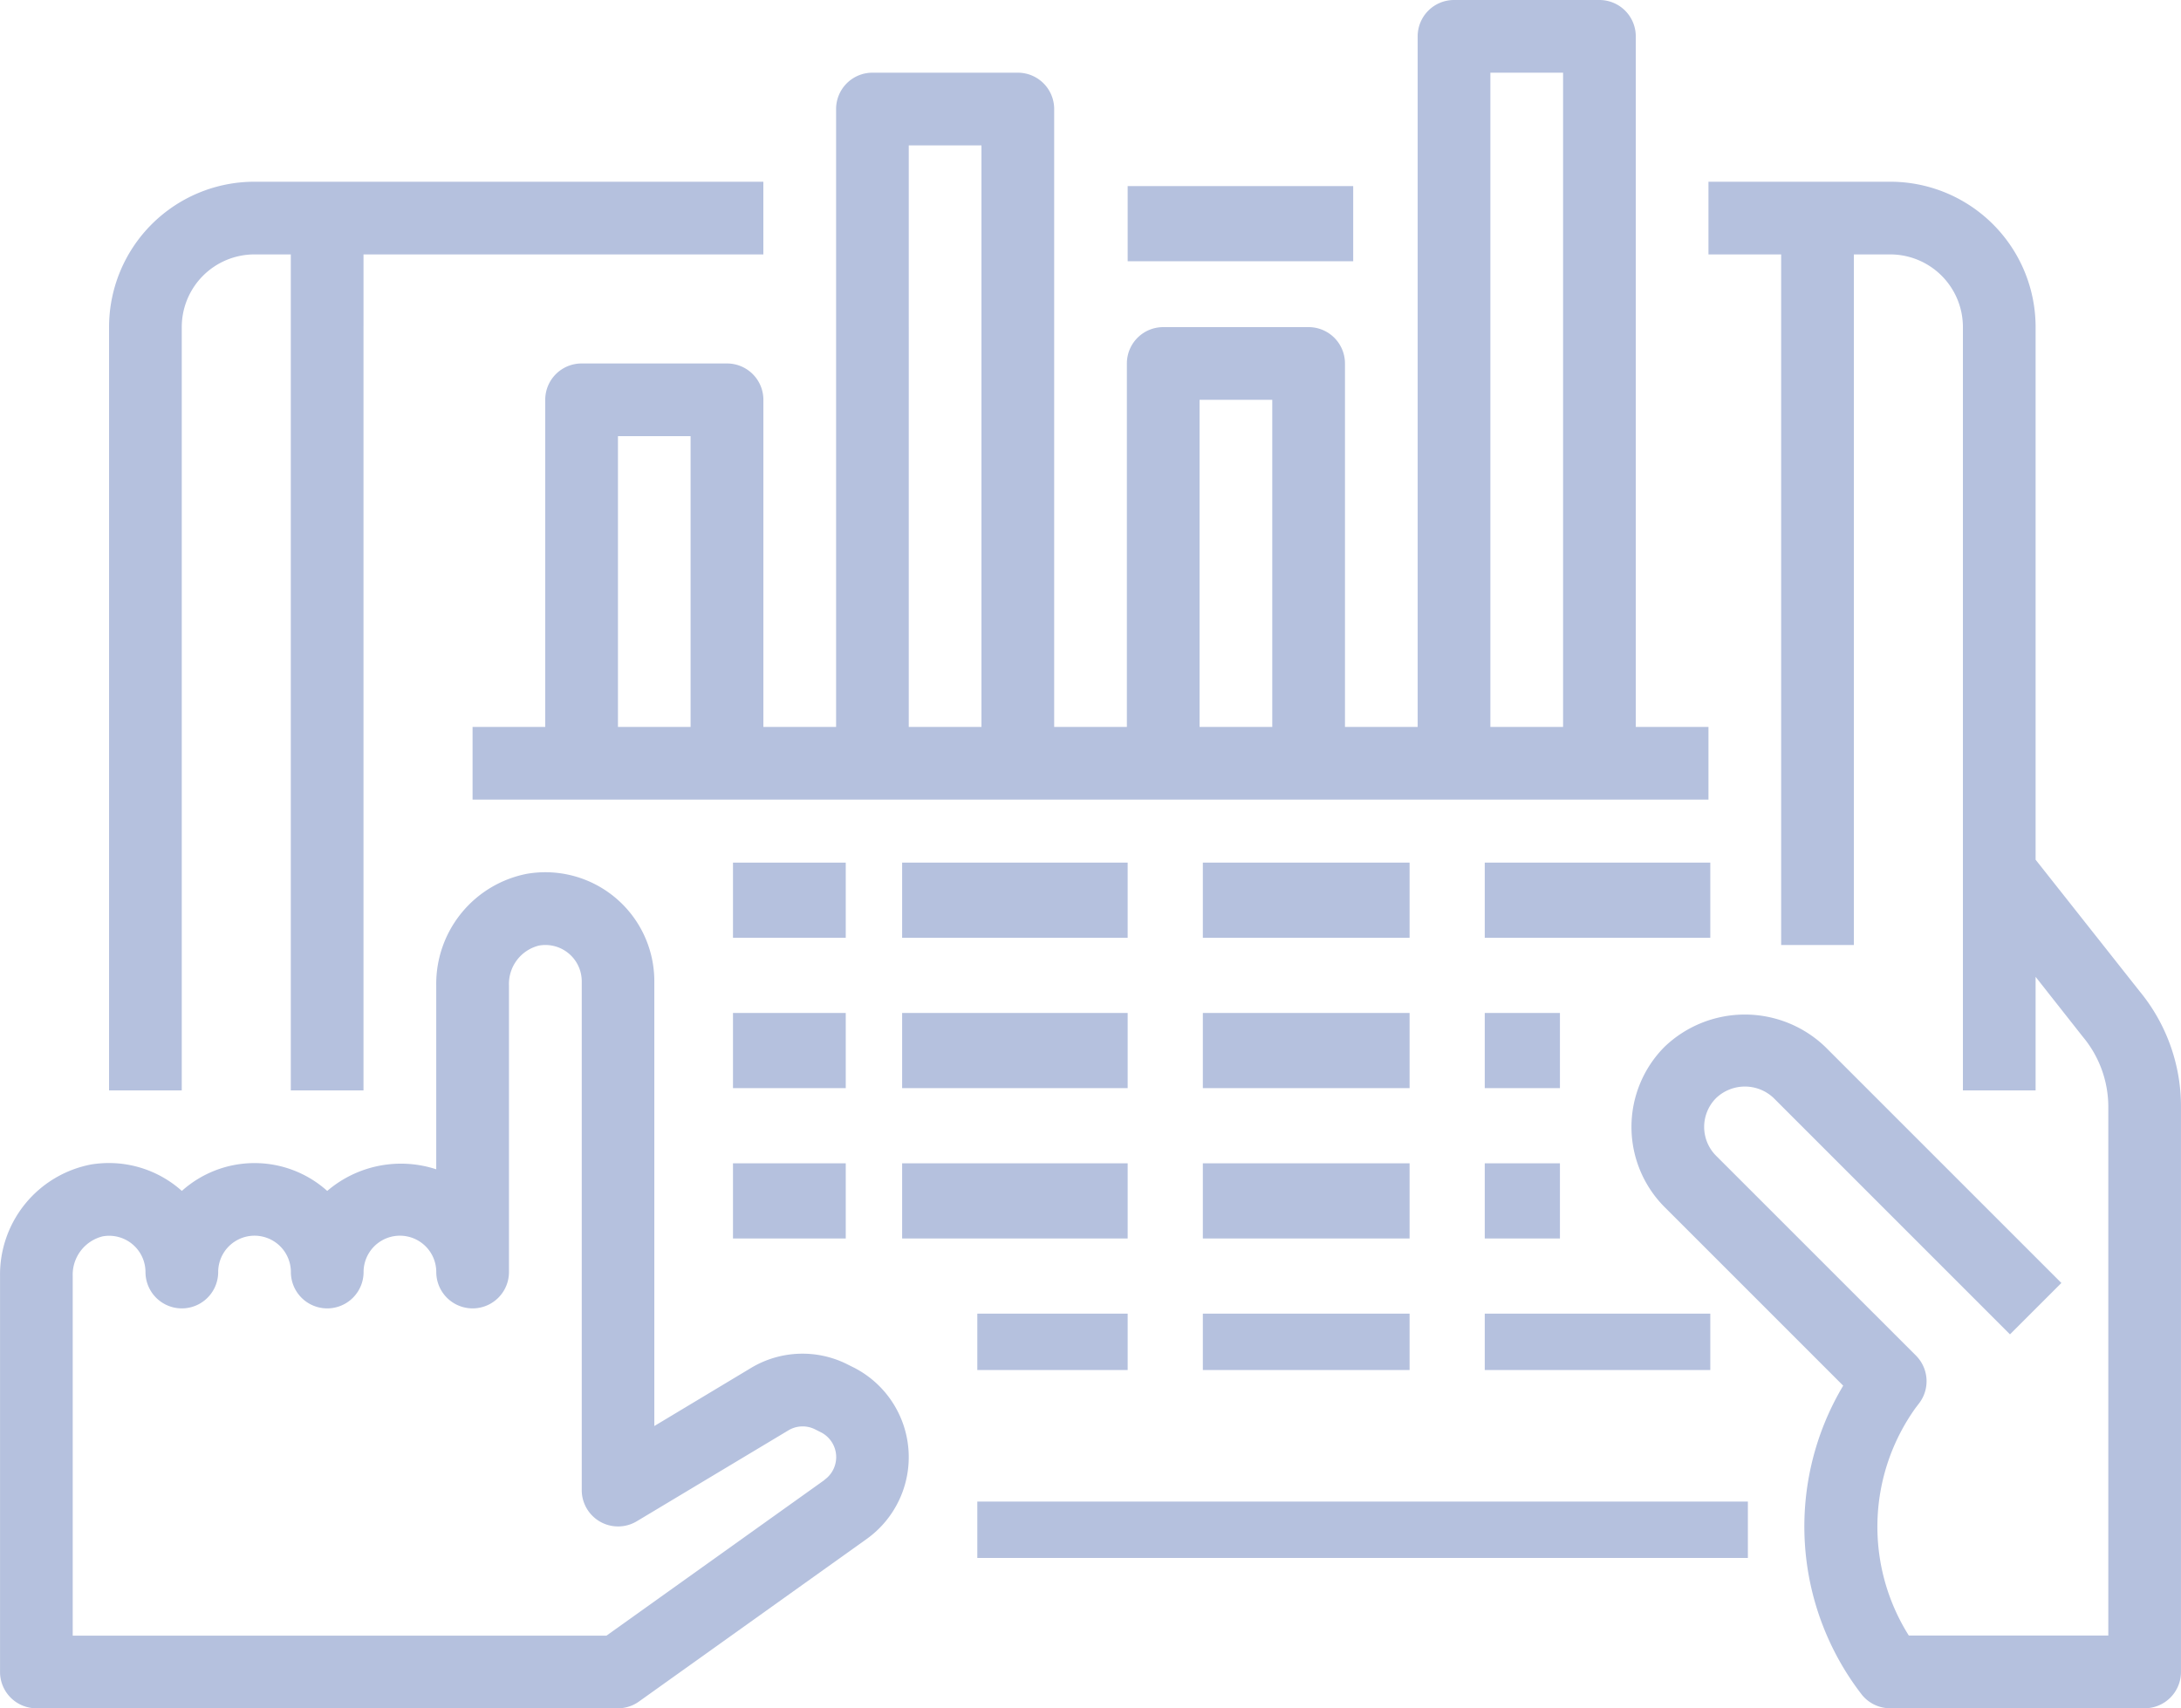 <svg xmlns="http://www.w3.org/2000/svg" width="116.045" height="90.902"><g data-name="グループ 558" fill="#b5c1de"><path data-name="パス 350" d="M13.539 9.67a7.737 7.737 0 00-7.736 7.736v40.616h3.868V17.406a3.868 3.868 0 013.868-3.868h1.934v44.484h3.868V13.538h21.275V9.67zm0 0"/><path data-name="長方形 486" d="M60 9.902h12v4H60z"/><g data-name="グループ 557"><path data-name="長方形 487" d="M52 79.902h41v3H52z"/><path data-name="パス 351" d="M45.396 72.755l-.3-.151a5.316 5.316 0 00-5.147.194l-5.134 3.084V52.22a5.8 5.8 0 00-6.769-5.725 5.966 5.966 0 00-4.835 5.932v9.794a6.03 6.03 0 00-5.8 1.151 5.79 5.79 0 00-7.736 0 3.378 3.378 0 00-.113-.1 5.821 5.821 0 00-4.722-1.306A5.966 5.966 0 00.002 67.9v21.068a1.934 1.934 0 001.934 1.934H32.88a1.926 1.926 0 001.122-.363l12.112-8.647a5.352 5.352 0 00-.719-9.139zm-1.53 6l-11.6 8.283H3.869V67.9a2.1 2.1 0 011.6-2.112 1.934 1.934 0 012.272 1.9 1.934 1.934 0 003.868 0 1.934 1.934 0 113.868 0 1.934 1.934 0 003.868 0 1.934 1.934 0 113.868 0 1.934 1.934 0 003.868 0V52.427a2.1 2.1 0 011.6-2.112 1.934 1.934 0 012.272 1.9v27.077a1.934 1.934 0 002.93 1.657l8.063-4.835a1.468 1.468 0 011.424-.054l.3.151a1.481 1.481 0 01.2 2.532zm0 0"/><path data-name="パス 352" d="M108.309 45.747V17.406a7.736 7.736 0 00-7.736-7.736h-9.67v3.868h3.868v36.748h3.868V13.538h1.934a3.868 3.868 0 013.868 3.868v40.616h3.868V51.98l2.515 3.192a5.818 5.818 0 011.353 3.715v28.144h-10.614a10.859 10.859 0 01.371-12.129l.194-.253a1.934 1.934 0 00-.183-2.514L91.308 61.5a2.172 2.172 0 010-3.068 2.221 2.221 0 013.067 0l12.57 12.572 2.735-2.734-12.572-12.572a6.178 6.178 0 00-8.537 0 6.043 6.043 0 000 8.536l9.5 9.5a14.624 14.624 0 00.989 16.44 1.931 1.931 0 001.512.727h13.539a1.933 1.933 0 001.933-1.934V58.889a9.637 9.637 0 00-2.209-6.151zm0 0"/></g><path data-name="パス 353" d="M90.903 38.682h-3.868V1.934A1.934 1.934 0 0085.101 0h-7.737a1.934 1.934 0 00-1.934 1.934v36.748h-3.868V19.341a1.934 1.934 0 00-1.934-1.934h-7.736a1.934 1.934 0 00-1.934 1.934v19.341H56.09V5.802a1.934 1.934 0 00-1.934-1.934H46.42a1.934 1.934 0 00-1.934 1.934v32.88h-3.868V21.275a1.934 1.934 0 00-1.934-1.934h-7.74a1.934 1.934 0 00-1.934 1.934v17.407h-3.866v3.868h65.759zm-58.023 0V23.21h3.864v15.473zm15.473 0V7.736h3.868v30.945zm15.473 0V21.275h3.868v17.407zm15.473 0V3.868h3.868v34.814zm0 0"/><path data-name="長方形 488" d="M48 45.902h12v4H48z"/><path data-name="長方形 489" d="M39 45.902h6v4h-6z"/><path data-name="長方形 490" d="M79 45.902h12v4H79z"/><path data-name="長方形 491" d="M64 45.902h11v4H64z"/><path data-name="長方形 492" d="M48 53.902h12v4H48z"/><path data-name="長方形 493" d="M39 53.902h6v4h-6z"/><path data-name="長方形 494" d="M79 53.902h4v4h-4z"/><path data-name="長方形 495" d="M64 53.902h11v4H64z"/><path data-name="長方形 496" d="M48 61.902h12v4H48z"/><path data-name="長方形 497" d="M39 61.902h6v4h-6z"/><path data-name="長方形 498" d="M79 61.902h4v4h-4z"/><path data-name="長方形 499" d="M64 61.902h11v4H64z"/><path data-name="長方形 500" d="M52 69.902h8v3h-8z"/><path data-name="長方形 501" d="M79 69.902h12v3H79z"/><path data-name="長方形 502" d="M64 69.902h11v3H64z"/></g></svg>